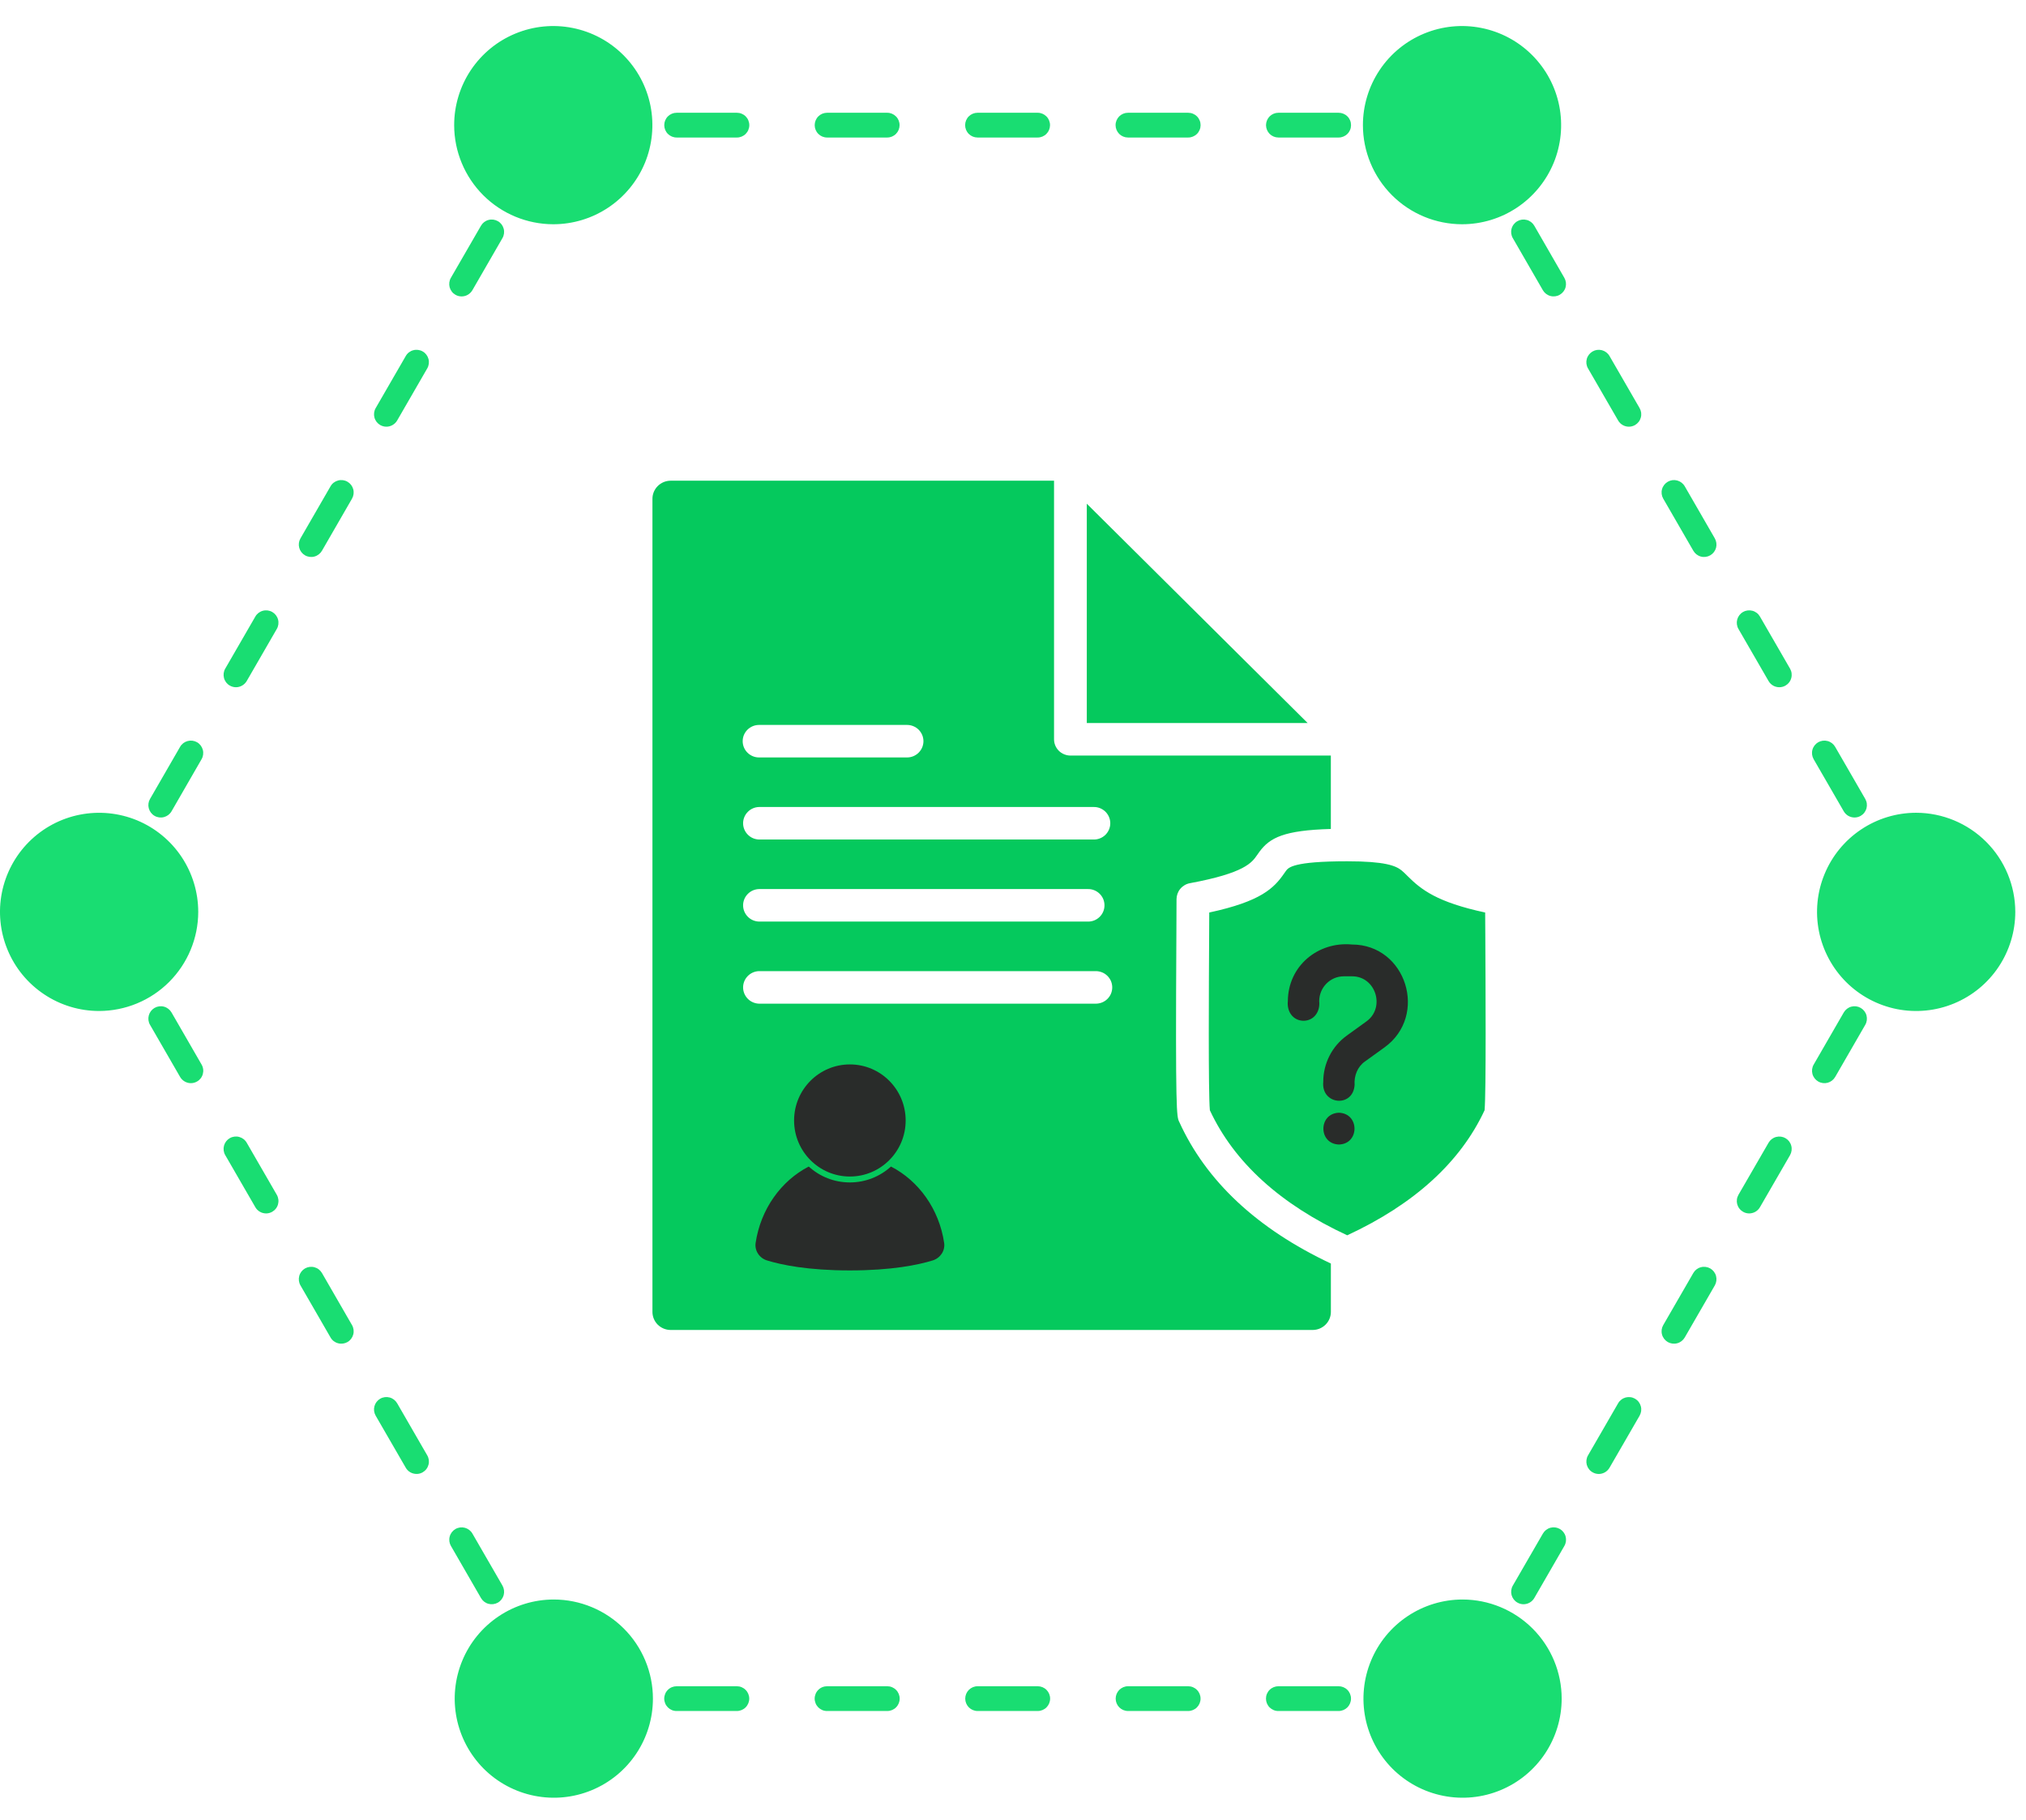 <svg width="59" height="53" viewBox="0 0 59 53" fill="none" xmlns="http://www.w3.org/2000/svg">
<path d="M23.725 3.645C23.725 3.549 23.763 3.457 23.831 3.389C23.899 3.322 23.99 3.284 24.086 3.284H25.838C25.934 3.284 26.025 3.323 26.092 3.39C26.16 3.458 26.197 3.549 26.197 3.645C26.197 3.74 26.16 3.831 26.092 3.899C26.025 3.967 25.934 4.005 25.838 4.005H24.086C23.99 4.005 23.899 3.967 23.831 3.9C23.763 3.832 23.725 3.74 23.725 3.645ZM28.106 3.645C28.106 3.549 28.144 3.457 28.212 3.389C28.28 3.322 28.372 3.284 28.467 3.284H30.219C30.315 3.284 30.406 3.323 30.473 3.39C30.541 3.458 30.578 3.549 30.578 3.645C30.578 3.74 30.541 3.831 30.473 3.899C30.406 3.967 30.315 4.005 30.219 4.005H28.467C28.372 4.005 28.28 3.967 28.212 3.9C28.144 3.832 28.106 3.74 28.106 3.645ZM19.344 3.645C19.344 3.549 19.382 3.457 19.45 3.389C19.518 3.322 19.609 3.284 19.705 3.284H21.458C21.506 3.284 21.553 3.293 21.597 3.311C21.641 3.329 21.681 3.355 21.715 3.389C21.748 3.422 21.775 3.462 21.793 3.506C21.811 3.55 21.821 3.597 21.821 3.645C21.821 3.692 21.811 3.739 21.793 3.783C21.775 3.827 21.748 3.867 21.715 3.9C21.681 3.934 21.641 3.96 21.597 3.978C21.553 3.996 21.506 4.006 21.458 4.005H19.705C19.609 4.005 19.518 3.967 19.45 3.9C19.382 3.832 19.344 3.74 19.344 3.645ZM36.868 3.645C36.869 3.549 36.907 3.457 36.974 3.389C37.042 3.322 37.134 3.284 37.229 3.284H38.982C39.029 3.284 39.076 3.293 39.12 3.311C39.164 3.329 39.204 3.355 39.238 3.389C39.272 3.422 39.298 3.462 39.317 3.506C39.335 3.55 39.344 3.597 39.344 3.645C39.344 3.692 39.335 3.739 39.317 3.783C39.298 3.827 39.272 3.867 39.238 3.9C39.204 3.934 39.164 3.96 39.12 3.978C39.076 3.996 39.029 4.006 38.982 4.005H37.229C37.134 4.005 37.042 3.967 36.974 3.9C36.907 3.832 36.869 3.74 36.868 3.645ZM32.487 3.645C32.487 3.549 32.526 3.457 32.593 3.389C32.661 3.322 32.753 3.284 32.848 3.284H34.6C34.648 3.284 34.695 3.293 34.739 3.311C34.783 3.329 34.823 3.355 34.857 3.389C34.891 3.422 34.917 3.462 34.935 3.506C34.954 3.55 34.963 3.597 34.963 3.645C34.963 3.692 34.954 3.739 34.935 3.783C34.917 3.827 34.891 3.867 34.857 3.9C34.823 3.934 34.783 3.96 34.739 3.978C34.695 3.996 34.648 4.006 34.6 4.005H32.848C32.753 4.005 32.661 3.967 32.593 3.9C32.526 3.832 32.487 3.74 32.487 3.645ZM10.251 14.523L9.376 16.04C9.328 16.123 9.249 16.184 9.156 16.209C9.064 16.234 8.965 16.221 8.882 16.173C8.799 16.125 8.739 16.046 8.714 15.954C8.689 15.861 8.702 15.763 8.75 15.68L9.626 14.162C9.673 14.079 9.752 14.019 9.845 13.994C9.937 13.969 10.036 13.982 10.119 14.03C10.202 14.078 10.262 14.156 10.287 14.249C10.312 14.341 10.299 14.44 10.251 14.523ZM13.13 8.092L14.007 6.574C14.055 6.491 14.133 6.43 14.226 6.406C14.318 6.381 14.417 6.394 14.5 6.442C14.583 6.489 14.643 6.568 14.668 6.661C14.693 6.753 14.68 6.852 14.632 6.935L13.756 8.453C13.724 8.507 13.678 8.553 13.623 8.585C13.569 8.616 13.506 8.633 13.443 8.633C13.38 8.633 13.317 8.617 13.263 8.585C13.222 8.561 13.185 8.53 13.157 8.492C13.128 8.454 13.107 8.411 13.094 8.366C13.082 8.32 13.079 8.272 13.085 8.225C13.091 8.178 13.106 8.133 13.13 8.092ZM12.442 10.729L11.566 12.246C11.534 12.301 11.488 12.347 11.433 12.378C11.379 12.41 11.316 12.427 11.253 12.427C11.19 12.427 11.127 12.41 11.072 12.379C11.031 12.355 10.995 12.323 10.966 12.286C10.938 12.248 10.916 12.205 10.904 12.16C10.892 12.114 10.889 12.066 10.895 12.019C10.901 11.972 10.916 11.927 10.94 11.886L11.817 10.368C11.864 10.285 11.943 10.224 12.036 10.2C12.128 10.175 12.227 10.188 12.31 10.236C12.393 10.283 12.453 10.362 12.478 10.455C12.503 10.547 12.49 10.646 12.442 10.729ZM4.369 23.268L5.245 21.75C5.292 21.667 5.371 21.607 5.464 21.582C5.556 21.557 5.655 21.57 5.738 21.617C5.821 21.665 5.881 21.744 5.906 21.837C5.931 21.929 5.918 22.028 5.87 22.111L4.995 23.629C4.947 23.712 4.868 23.772 4.775 23.797C4.683 23.822 4.584 23.809 4.501 23.761C4.418 23.713 4.358 23.634 4.333 23.542C4.308 23.449 4.321 23.351 4.369 23.268ZM8.061 18.317L7.185 19.834C7.153 19.889 7.107 19.934 7.052 19.966C6.997 19.998 6.935 20.015 6.872 20.015C6.808 20.015 6.746 19.998 6.691 19.966C6.65 19.943 6.614 19.911 6.585 19.874C6.557 19.836 6.535 19.793 6.523 19.747C6.511 19.702 6.508 19.654 6.514 19.607C6.52 19.56 6.535 19.515 6.559 19.474L7.436 17.956C7.483 17.873 7.562 17.813 7.655 17.788C7.747 17.763 7.846 17.776 7.929 17.824C8.012 17.872 8.072 17.95 8.097 18.043C8.122 18.135 8.109 18.234 8.061 18.317ZM14.007 46.541L13.131 45.023C13.084 44.94 13.071 44.842 13.096 44.75C13.121 44.657 13.181 44.579 13.264 44.531C13.347 44.483 13.445 44.47 13.538 44.495C13.63 44.52 13.709 44.58 13.757 44.663L14.633 46.18C14.68 46.263 14.693 46.362 14.668 46.455C14.643 46.547 14.583 46.626 14.5 46.674C14.417 46.721 14.318 46.734 14.226 46.71C14.133 46.685 14.055 46.624 14.007 46.541ZM12.442 42.386C12.466 42.427 12.481 42.472 12.488 42.519C12.494 42.566 12.491 42.614 12.478 42.66C12.466 42.706 12.445 42.749 12.416 42.786C12.387 42.824 12.351 42.855 12.31 42.879C12.255 42.911 12.193 42.928 12.13 42.927C12.066 42.927 12.004 42.91 11.949 42.879C11.894 42.847 11.848 42.802 11.817 42.747L10.94 41.23C10.892 41.147 10.879 41.048 10.904 40.955C10.929 40.863 10.989 40.784 11.072 40.736C11.155 40.688 11.254 40.675 11.347 40.7C11.439 40.725 11.518 40.786 11.566 40.869L12.442 42.386ZM8.061 34.798C8.085 34.839 8.1 34.885 8.106 34.932C8.113 34.979 8.109 35.026 8.097 35.072C8.085 35.118 8.064 35.161 8.035 35.198C8.006 35.236 7.97 35.267 7.929 35.291C7.874 35.323 7.812 35.34 7.748 35.34C7.685 35.339 7.623 35.323 7.568 35.291C7.513 35.259 7.467 35.214 7.436 35.159L6.559 33.641C6.535 33.6 6.52 33.555 6.514 33.508C6.508 33.461 6.511 33.413 6.523 33.367C6.548 33.275 6.608 33.196 6.691 33.148C6.774 33.1 6.873 33.087 6.965 33.112C7.058 33.137 7.137 33.197 7.185 33.281L8.061 34.798ZM10.251 38.592C10.299 38.675 10.312 38.774 10.287 38.866C10.262 38.959 10.202 39.038 10.119 39.086C10.036 39.133 9.937 39.146 9.845 39.121C9.752 39.097 9.673 39.036 9.626 38.953L8.75 37.436C8.726 37.395 8.711 37.349 8.705 37.302C8.699 37.255 8.702 37.207 8.714 37.162C8.726 37.116 8.748 37.073 8.776 37.035C8.805 36.998 8.841 36.966 8.882 36.942C8.965 36.895 9.064 36.882 9.156 36.907C9.202 36.919 9.245 36.94 9.283 36.969C9.32 36.998 9.352 37.034 9.376 37.075L10.251 38.592ZM5.871 31.005C5.895 31.046 5.91 31.091 5.916 31.138C5.923 31.185 5.919 31.233 5.907 31.278C5.895 31.324 5.874 31.367 5.845 31.405C5.816 31.442 5.78 31.474 5.739 31.497C5.684 31.529 5.622 31.546 5.558 31.546C5.495 31.546 5.433 31.529 5.378 31.497C5.323 31.465 5.277 31.42 5.245 31.365L4.369 29.847C4.321 29.765 4.308 29.666 4.333 29.573C4.358 29.481 4.418 29.402 4.501 29.354C4.584 29.306 4.683 29.293 4.775 29.318C4.868 29.343 4.947 29.404 4.995 29.487L5.871 31.005ZM39.343 49.471C39.343 49.566 39.305 49.658 39.238 49.726C39.17 49.793 39.078 49.831 38.983 49.831H37.229C37.182 49.832 37.135 49.823 37.091 49.805C37.047 49.786 37.007 49.76 36.973 49.727C36.939 49.693 36.913 49.653 36.894 49.609C36.876 49.565 36.867 49.518 36.867 49.471C36.867 49.423 36.876 49.376 36.894 49.332C36.913 49.288 36.939 49.248 36.973 49.215C37.007 49.181 37.047 49.155 37.091 49.137C37.135 49.119 37.182 49.11 37.229 49.11H38.983C39.078 49.11 39.17 49.148 39.238 49.216C39.305 49.283 39.343 49.375 39.343 49.471ZM34.962 49.471C34.962 49.566 34.924 49.658 34.856 49.726C34.789 49.793 34.697 49.831 34.601 49.831H32.849C32.754 49.831 32.663 49.793 32.595 49.725C32.528 49.657 32.49 49.566 32.49 49.471C32.49 49.375 32.528 49.284 32.595 49.216C32.663 49.149 32.754 49.11 32.849 49.11H34.601C34.697 49.11 34.789 49.148 34.856 49.216C34.924 49.283 34.962 49.375 34.962 49.471ZM21.819 49.471C21.819 49.566 21.781 49.658 21.713 49.726C21.646 49.793 21.554 49.831 21.458 49.831H19.706C19.658 49.832 19.611 49.823 19.567 49.805C19.523 49.786 19.483 49.76 19.45 49.727C19.416 49.693 19.389 49.653 19.371 49.609C19.353 49.565 19.343 49.518 19.343 49.471C19.343 49.423 19.353 49.376 19.371 49.332C19.389 49.288 19.416 49.248 19.45 49.215C19.483 49.181 19.523 49.155 19.567 49.137C19.611 49.119 19.658 49.11 19.706 49.11H21.458C21.554 49.11 21.646 49.148 21.713 49.216C21.781 49.283 21.819 49.375 21.819 49.471ZM30.581 49.471C30.581 49.566 30.543 49.658 30.475 49.726C30.408 49.793 30.316 49.831 30.22 49.831H28.468C28.373 49.831 28.282 49.793 28.214 49.725C28.147 49.657 28.109 49.566 28.109 49.471C28.109 49.375 28.147 49.284 28.214 49.216C28.282 49.149 28.373 49.11 28.468 49.11H30.22C30.316 49.11 30.408 49.148 30.476 49.216C30.543 49.283 30.581 49.375 30.581 49.471ZM26.2 49.471C26.2 49.566 26.162 49.658 26.094 49.726C26.027 49.793 25.935 49.831 25.839 49.831H24.087C24.04 49.832 23.992 49.823 23.948 49.805C23.904 49.786 23.864 49.76 23.831 49.727C23.797 49.693 23.77 49.653 23.752 49.609C23.734 49.565 23.724 49.518 23.724 49.471C23.724 49.423 23.734 49.376 23.752 49.332C23.77 49.288 23.797 49.248 23.831 49.215C23.864 49.181 23.904 49.155 23.948 49.137C23.992 49.119 24.04 49.11 24.087 49.11H25.839C25.935 49.11 26.027 49.148 26.094 49.216C26.162 49.283 26.2 49.375 26.2 49.471ZM45.557 45.023L44.681 46.541C44.649 46.596 44.603 46.642 44.548 46.673C44.493 46.705 44.431 46.721 44.368 46.722C44.305 46.722 44.242 46.705 44.188 46.673C44.147 46.65 44.111 46.618 44.082 46.581C44.053 46.543 44.032 46.5 44.019 46.454C44.007 46.408 44.004 46.361 44.01 46.314C44.016 46.267 44.031 46.221 44.055 46.18L44.932 44.663C44.98 44.58 45.058 44.519 45.151 44.494C45.243 44.469 45.342 44.482 45.425 44.53C45.508 44.578 45.569 44.657 45.593 44.749C45.618 44.842 45.605 44.94 45.557 45.023ZM49.938 37.436L49.062 38.953C49.014 39.036 48.935 39.097 48.843 39.121C48.75 39.146 48.652 39.133 48.569 39.086C48.486 39.038 48.425 38.959 48.4 38.866C48.375 38.774 48.388 38.675 48.436 38.592L49.312 37.075C49.36 36.992 49.438 36.931 49.531 36.907C49.623 36.882 49.722 36.895 49.805 36.942C49.888 36.99 49.949 37.069 49.974 37.162C49.998 37.254 49.985 37.353 49.938 37.436ZM52.129 33.642L51.252 35.159C51.22 35.214 51.175 35.259 51.12 35.291C51.065 35.323 51.002 35.339 50.939 35.34C50.876 35.34 50.813 35.323 50.759 35.291C50.718 35.267 50.682 35.236 50.653 35.198C50.624 35.161 50.603 35.118 50.59 35.072C50.578 35.026 50.575 34.979 50.581 34.932C50.587 34.885 50.603 34.839 50.626 34.798L51.503 33.281C51.551 33.198 51.63 33.137 51.722 33.113C51.815 33.088 51.913 33.101 51.996 33.148C52.079 33.196 52.14 33.275 52.164 33.368C52.189 33.46 52.176 33.559 52.129 33.642ZM47.748 41.23L46.871 42.747C46.839 42.802 46.793 42.848 46.739 42.879C46.684 42.911 46.621 42.928 46.558 42.928C46.495 42.928 46.432 42.911 46.378 42.879C46.337 42.856 46.3 42.824 46.272 42.787C46.243 42.749 46.222 42.706 46.209 42.66C46.197 42.615 46.194 42.567 46.2 42.52C46.206 42.473 46.221 42.428 46.245 42.387L47.122 40.869C47.145 40.828 47.177 40.792 47.215 40.763C47.252 40.734 47.295 40.713 47.341 40.7C47.387 40.688 47.434 40.685 47.481 40.691C47.529 40.697 47.574 40.713 47.615 40.736C47.656 40.76 47.692 40.791 47.721 40.829C47.75 40.867 47.771 40.91 47.783 40.955C47.796 41.001 47.799 41.049 47.793 41.096C47.786 41.143 47.771 41.188 47.748 41.23ZM54.319 29.847L53.443 31.365C53.395 31.448 53.316 31.509 53.224 31.534C53.131 31.558 53.033 31.546 52.95 31.498C52.867 31.45 52.806 31.371 52.781 31.279C52.757 31.186 52.769 31.087 52.817 31.005L53.693 29.487C53.741 29.404 53.82 29.343 53.912 29.318C54.005 29.293 54.103 29.306 54.186 29.354C54.269 29.402 54.33 29.481 54.355 29.573C54.379 29.666 54.367 29.765 54.319 29.847ZM44.681 6.574L45.556 8.092C45.604 8.175 45.617 8.273 45.592 8.366C45.567 8.458 45.506 8.536 45.423 8.584C45.341 8.632 45.242 8.645 45.15 8.62C45.058 8.596 44.979 8.535 44.931 8.453L44.055 6.935C44.007 6.852 43.994 6.753 44.019 6.661C44.044 6.568 44.105 6.489 44.188 6.442C44.27 6.394 44.369 6.381 44.462 6.406C44.554 6.43 44.633 6.491 44.681 6.574ZM52.816 22.111C52.769 22.028 52.755 21.929 52.78 21.837C52.805 21.744 52.866 21.665 52.949 21.617C53.032 21.57 53.13 21.557 53.223 21.582C53.315 21.606 53.394 21.667 53.442 21.75L54.319 23.268C54.342 23.309 54.358 23.354 54.364 23.401C54.37 23.448 54.367 23.496 54.355 23.542C54.342 23.587 54.321 23.63 54.292 23.668C54.263 23.706 54.227 23.737 54.186 23.761C54.131 23.793 54.069 23.809 54.006 23.809C53.942 23.809 53.88 23.792 53.825 23.761C53.77 23.729 53.725 23.683 53.693 23.629L52.816 22.111ZM52.129 19.474C52.152 19.515 52.168 19.56 52.174 19.607C52.18 19.654 52.177 19.702 52.164 19.748C52.152 19.794 52.131 19.837 52.102 19.874C52.073 19.912 52.037 19.943 51.996 19.967C51.941 19.999 51.879 20.015 51.816 20.015C51.752 20.015 51.69 19.998 51.635 19.967C51.58 19.935 51.535 19.89 51.503 19.835L50.626 18.317C50.602 18.276 50.587 18.23 50.581 18.183C50.575 18.136 50.578 18.089 50.59 18.043C50.603 17.997 50.624 17.954 50.653 17.916C50.682 17.879 50.718 17.847 50.759 17.824C50.842 17.776 50.94 17.763 51.033 17.788C51.079 17.8 51.121 17.821 51.159 17.85C51.197 17.879 51.228 17.915 51.252 17.956L52.129 19.474ZM47.748 11.886C47.771 11.927 47.786 11.972 47.793 12.019C47.799 12.066 47.796 12.114 47.783 12.16C47.771 12.205 47.75 12.248 47.721 12.286C47.692 12.323 47.656 12.355 47.615 12.379C47.56 12.41 47.498 12.427 47.435 12.427C47.371 12.427 47.309 12.41 47.254 12.378C47.199 12.347 47.154 12.301 47.122 12.246L46.245 10.729C46.197 10.646 46.184 10.548 46.209 10.455C46.234 10.363 46.295 10.284 46.378 10.236C46.461 10.188 46.559 10.175 46.652 10.2C46.744 10.225 46.823 10.285 46.871 10.368L47.748 11.886ZM49.938 15.68C49.985 15.763 49.998 15.861 49.974 15.954C49.949 16.046 49.888 16.125 49.805 16.173C49.722 16.221 49.623 16.234 49.531 16.209C49.438 16.184 49.36 16.123 49.312 16.04L48.436 14.523C48.388 14.44 48.375 14.341 48.4 14.249C48.425 14.156 48.486 14.078 48.569 14.03C48.652 13.982 48.75 13.969 48.843 13.994C48.935 14.019 49.014 14.079 49.062 14.162L49.938 15.68ZM2.886 29.444C2.315 29.444 1.757 29.275 1.283 28.957C0.808 28.64 0.438 28.19 0.22 27.662C0.001 27.135 -0.056 26.554 0.055 25.995C0.167 25.435 0.442 24.92 0.845 24.517C1.249 24.113 1.763 23.838 2.323 23.727C2.883 23.616 3.463 23.673 3.991 23.891C4.518 24.11 4.969 24.48 5.286 24.954C5.603 25.429 5.773 25.987 5.773 26.558C5.772 27.323 5.467 28.056 4.926 28.598C4.385 29.139 3.651 29.443 2.886 29.444ZM19.014 49.471C19.014 50.041 18.845 50.6 18.528 51.074C18.211 51.549 17.76 51.919 17.233 52.137C16.705 52.356 16.125 52.413 15.565 52.301C15.005 52.19 14.491 51.915 14.087 51.512C13.684 51.108 13.409 50.594 13.297 50.034C13.186 49.474 13.243 48.894 13.462 48.366C13.68 47.839 14.05 47.388 14.525 47.071C14.999 46.754 15.557 46.584 16.128 46.584C16.893 46.585 17.627 46.89 18.168 47.431C18.709 47.972 19.014 48.706 19.014 49.471ZM13.226 3.645C13.226 3.074 13.395 2.516 13.712 2.041C14.03 1.566 14.48 1.196 15.008 0.978C15.535 0.76 16.115 0.702 16.675 0.814C17.235 0.925 17.749 1.2 18.153 1.604C18.557 2.007 18.832 2.522 18.943 3.081C19.054 3.641 18.997 4.222 18.779 4.749C18.56 5.276 18.19 5.727 17.716 6.044C17.241 6.362 16.683 6.531 16.112 6.531C15.347 6.53 14.613 6.226 14.072 5.685C13.531 5.143 13.227 4.41 13.226 3.645ZM45.478 49.471C45.478 50.041 45.309 50.6 44.992 51.074C44.675 51.549 44.224 51.919 43.697 52.137C43.169 52.356 42.589 52.413 42.029 52.301C41.469 52.19 40.955 51.915 40.551 51.512C40.148 51.108 39.873 50.594 39.761 50.034C39.65 49.474 39.707 48.894 39.926 48.366C40.144 47.839 40.514 47.388 40.989 47.071C41.463 46.754 42.021 46.584 42.592 46.584C43.357 46.585 44.091 46.89 44.632 47.431C45.173 47.972 45.478 48.706 45.478 49.471ZM39.69 3.645C39.69 3.074 39.859 2.516 40.176 2.041C40.493 1.566 40.944 1.196 41.472 0.978C41.999 0.76 42.579 0.702 43.139 0.814C43.699 0.925 44.214 1.2 44.617 1.604C45.021 2.007 45.296 2.522 45.407 3.081C45.518 3.641 45.461 4.222 45.243 4.749C45.024 5.276 44.654 5.727 44.18 6.044C43.705 6.362 43.147 6.531 42.576 6.531C41.811 6.53 41.077 6.226 40.536 5.685C39.995 5.143 39.691 4.41 39.69 3.645ZM58.688 26.558C58.688 27.128 58.518 27.686 58.201 28.161C57.884 28.636 57.433 29.006 56.906 29.224C56.378 29.443 55.798 29.5 55.238 29.389C54.678 29.277 54.164 29.002 53.76 28.599C53.357 28.195 53.082 27.681 52.97 27.121C52.859 26.561 52.916 25.98 53.135 25.453C53.353 24.926 53.723 24.475 54.198 24.158C54.672 23.841 55.23 23.671 55.801 23.671C56.566 23.672 57.3 23.977 57.841 24.518C58.382 25.059 58.687 25.792 58.688 26.558Z" fill="#01DA63" fill-opacity="0.9"/>
<path fill-rule="evenodd" clip-rule="evenodd" d="M43.233 32.334C43.28 31.833 43.261 28.603 43.254 27.201C43.252 26.963 43.25 26.753 43.25 26.576C41.845 26.274 41.387 25.911 40.983 25.507C40.93 25.451 40.874 25.399 40.815 25.349C40.644 25.212 40.331 25.084 39.233 25.084C37.654 25.084 37.519 25.267 37.447 25.366C37.429 25.389 37.414 25.413 37.396 25.438C37.099 25.867 36.722 26.252 35.215 26.576L35.212 27.202C35.204 28.604 35.185 31.834 35.233 32.335C35.936 33.847 37.281 35.072 39.233 35.977C41.184 35.072 42.529 33.847 43.233 32.335V32.334ZM34.339 32.669C35.123 34.399 36.609 35.788 38.757 36.799V38.207C38.757 38.347 38.701 38.481 38.601 38.58C38.502 38.678 38.367 38.734 38.226 38.734H19.53C19.39 38.734 19.255 38.678 19.155 38.58C19.056 38.481 19 38.347 19 38.207V14.527C19 14.388 19.056 14.254 19.155 14.155C19.255 14.056 19.389 14 19.53 14H30.695V21.531C30.695 21.593 30.707 21.654 30.731 21.712C30.755 21.769 30.791 21.822 30.835 21.866C30.879 21.91 30.932 21.945 30.99 21.968C31.047 21.992 31.11 22.005 31.172 22.005H38.756V24.143C37.39 24.181 36.979 24.397 36.677 24.806C36.654 24.838 36.632 24.87 36.609 24.902C36.456 25.123 36.247 25.427 34.652 25.722C34.543 25.742 34.444 25.8 34.373 25.885C34.301 25.97 34.263 26.077 34.262 26.188C34.262 26.38 34.261 26.74 34.258 27.196C34.228 32.427 34.267 32.513 34.338 32.669L34.339 32.669ZM31.901 29.231C31.964 29.232 32.028 29.221 32.087 29.198C32.146 29.175 32.2 29.141 32.246 29.096C32.291 29.052 32.328 29 32.353 28.941C32.377 28.883 32.39 28.82 32.39 28.757C32.39 28.694 32.377 28.631 32.353 28.573C32.328 28.515 32.291 28.462 32.246 28.418C32.2 28.373 32.146 28.339 32.087 28.316C32.028 28.293 31.964 28.282 31.901 28.283H22.105C21.981 28.286 21.862 28.338 21.776 28.426C21.689 28.515 21.64 28.633 21.64 28.757C21.64 28.881 21.689 28.999 21.776 29.088C21.862 29.176 21.981 29.227 22.105 29.231H31.901ZM31.675 26.84C31.739 26.842 31.802 26.831 31.861 26.808C31.921 26.785 31.975 26.75 32.02 26.706C32.066 26.662 32.102 26.609 32.127 26.551C32.152 26.492 32.164 26.43 32.164 26.367C32.164 26.303 32.152 26.241 32.127 26.182C32.102 26.124 32.066 26.071 32.02 26.027C31.975 25.983 31.921 25.948 31.861 25.925C31.802 25.902 31.739 25.891 31.675 25.893H22.105C21.981 25.896 21.862 25.947 21.776 26.036C21.689 26.124 21.64 26.243 21.64 26.367C21.64 26.49 21.689 26.609 21.776 26.697C21.862 26.786 21.981 26.837 22.105 26.84H31.675ZM31.843 24.45C31.907 24.452 31.97 24.441 32.029 24.418C32.089 24.395 32.143 24.36 32.189 24.316C32.234 24.272 32.27 24.219 32.295 24.161C32.32 24.102 32.333 24.04 32.333 23.977C32.333 23.913 32.32 23.851 32.295 23.792C32.27 23.734 32.234 23.681 32.189 23.637C32.143 23.593 32.089 23.558 32.029 23.535C31.97 23.512 31.907 23.501 31.843 23.503H22.105C21.981 23.506 21.862 23.557 21.776 23.646C21.689 23.734 21.64 23.853 21.64 23.977C21.64 24.1 21.689 24.219 21.776 24.307C21.862 24.396 21.981 24.447 22.105 24.45H31.843ZM26.415 22.06C26.541 22.06 26.662 22.01 26.752 21.921C26.841 21.832 26.892 21.712 26.892 21.586C26.892 21.461 26.841 21.34 26.752 21.251C26.662 21.163 26.541 21.113 26.415 21.113H22.105C21.979 21.113 21.857 21.163 21.768 21.251C21.678 21.34 21.628 21.461 21.628 21.586C21.628 21.712 21.678 21.832 21.768 21.921C21.857 22.01 21.979 22.06 22.105 22.06H26.415ZM31.649 21.058H38.081L31.649 14.67V21.058Z" fill="#05C95D"/>
<path d="M40.318 30.505L39.749 30.915C39.531 31.068 39.429 31.334 39.448 31.598C39.404 32.27 38.469 32.179 38.535 31.506C38.535 30.973 38.79 30.471 39.22 30.161L39.789 29.75C40.353 29.347 40.065 28.432 39.374 28.434H39.133C38.739 28.434 38.417 28.759 38.417 29.159C38.45 29.457 38.27 29.725 37.961 29.729C37.651 29.725 37.471 29.457 37.504 29.159C37.508 28.131 38.384 27.414 39.374 27.508C40.952 27.512 41.602 29.577 40.318 30.505L40.318 30.505ZM38.992 32.407C38.388 32.427 38.388 33.315 38.992 33.333C39.596 33.315 39.596 32.427 38.992 32.407Z" fill="#292C2A"/>
<path d="M27.161 36.709C26.75 36.836 25.977 37 24.749 37C23.523 37 22.748 36.836 22.337 36.709C22.117 36.642 21.971 36.426 22.005 36.198C22.152 35.214 22.745 34.391 23.552 33.974C23.869 34.263 24.289 34.437 24.749 34.437C25.208 34.437 25.629 34.263 25.947 33.974C26.755 34.391 27.349 35.214 27.495 36.198C27.529 36.426 27.381 36.642 27.161 36.709ZM24.75 31C23.852 31 23.125 31.731 23.125 32.633C23.125 33.534 23.852 34.265 24.75 34.265C25.647 34.265 26.374 33.534 26.374 32.633C26.374 31.731 25.647 31 24.75 31Z" fill="#292C2A"/>
</svg>
